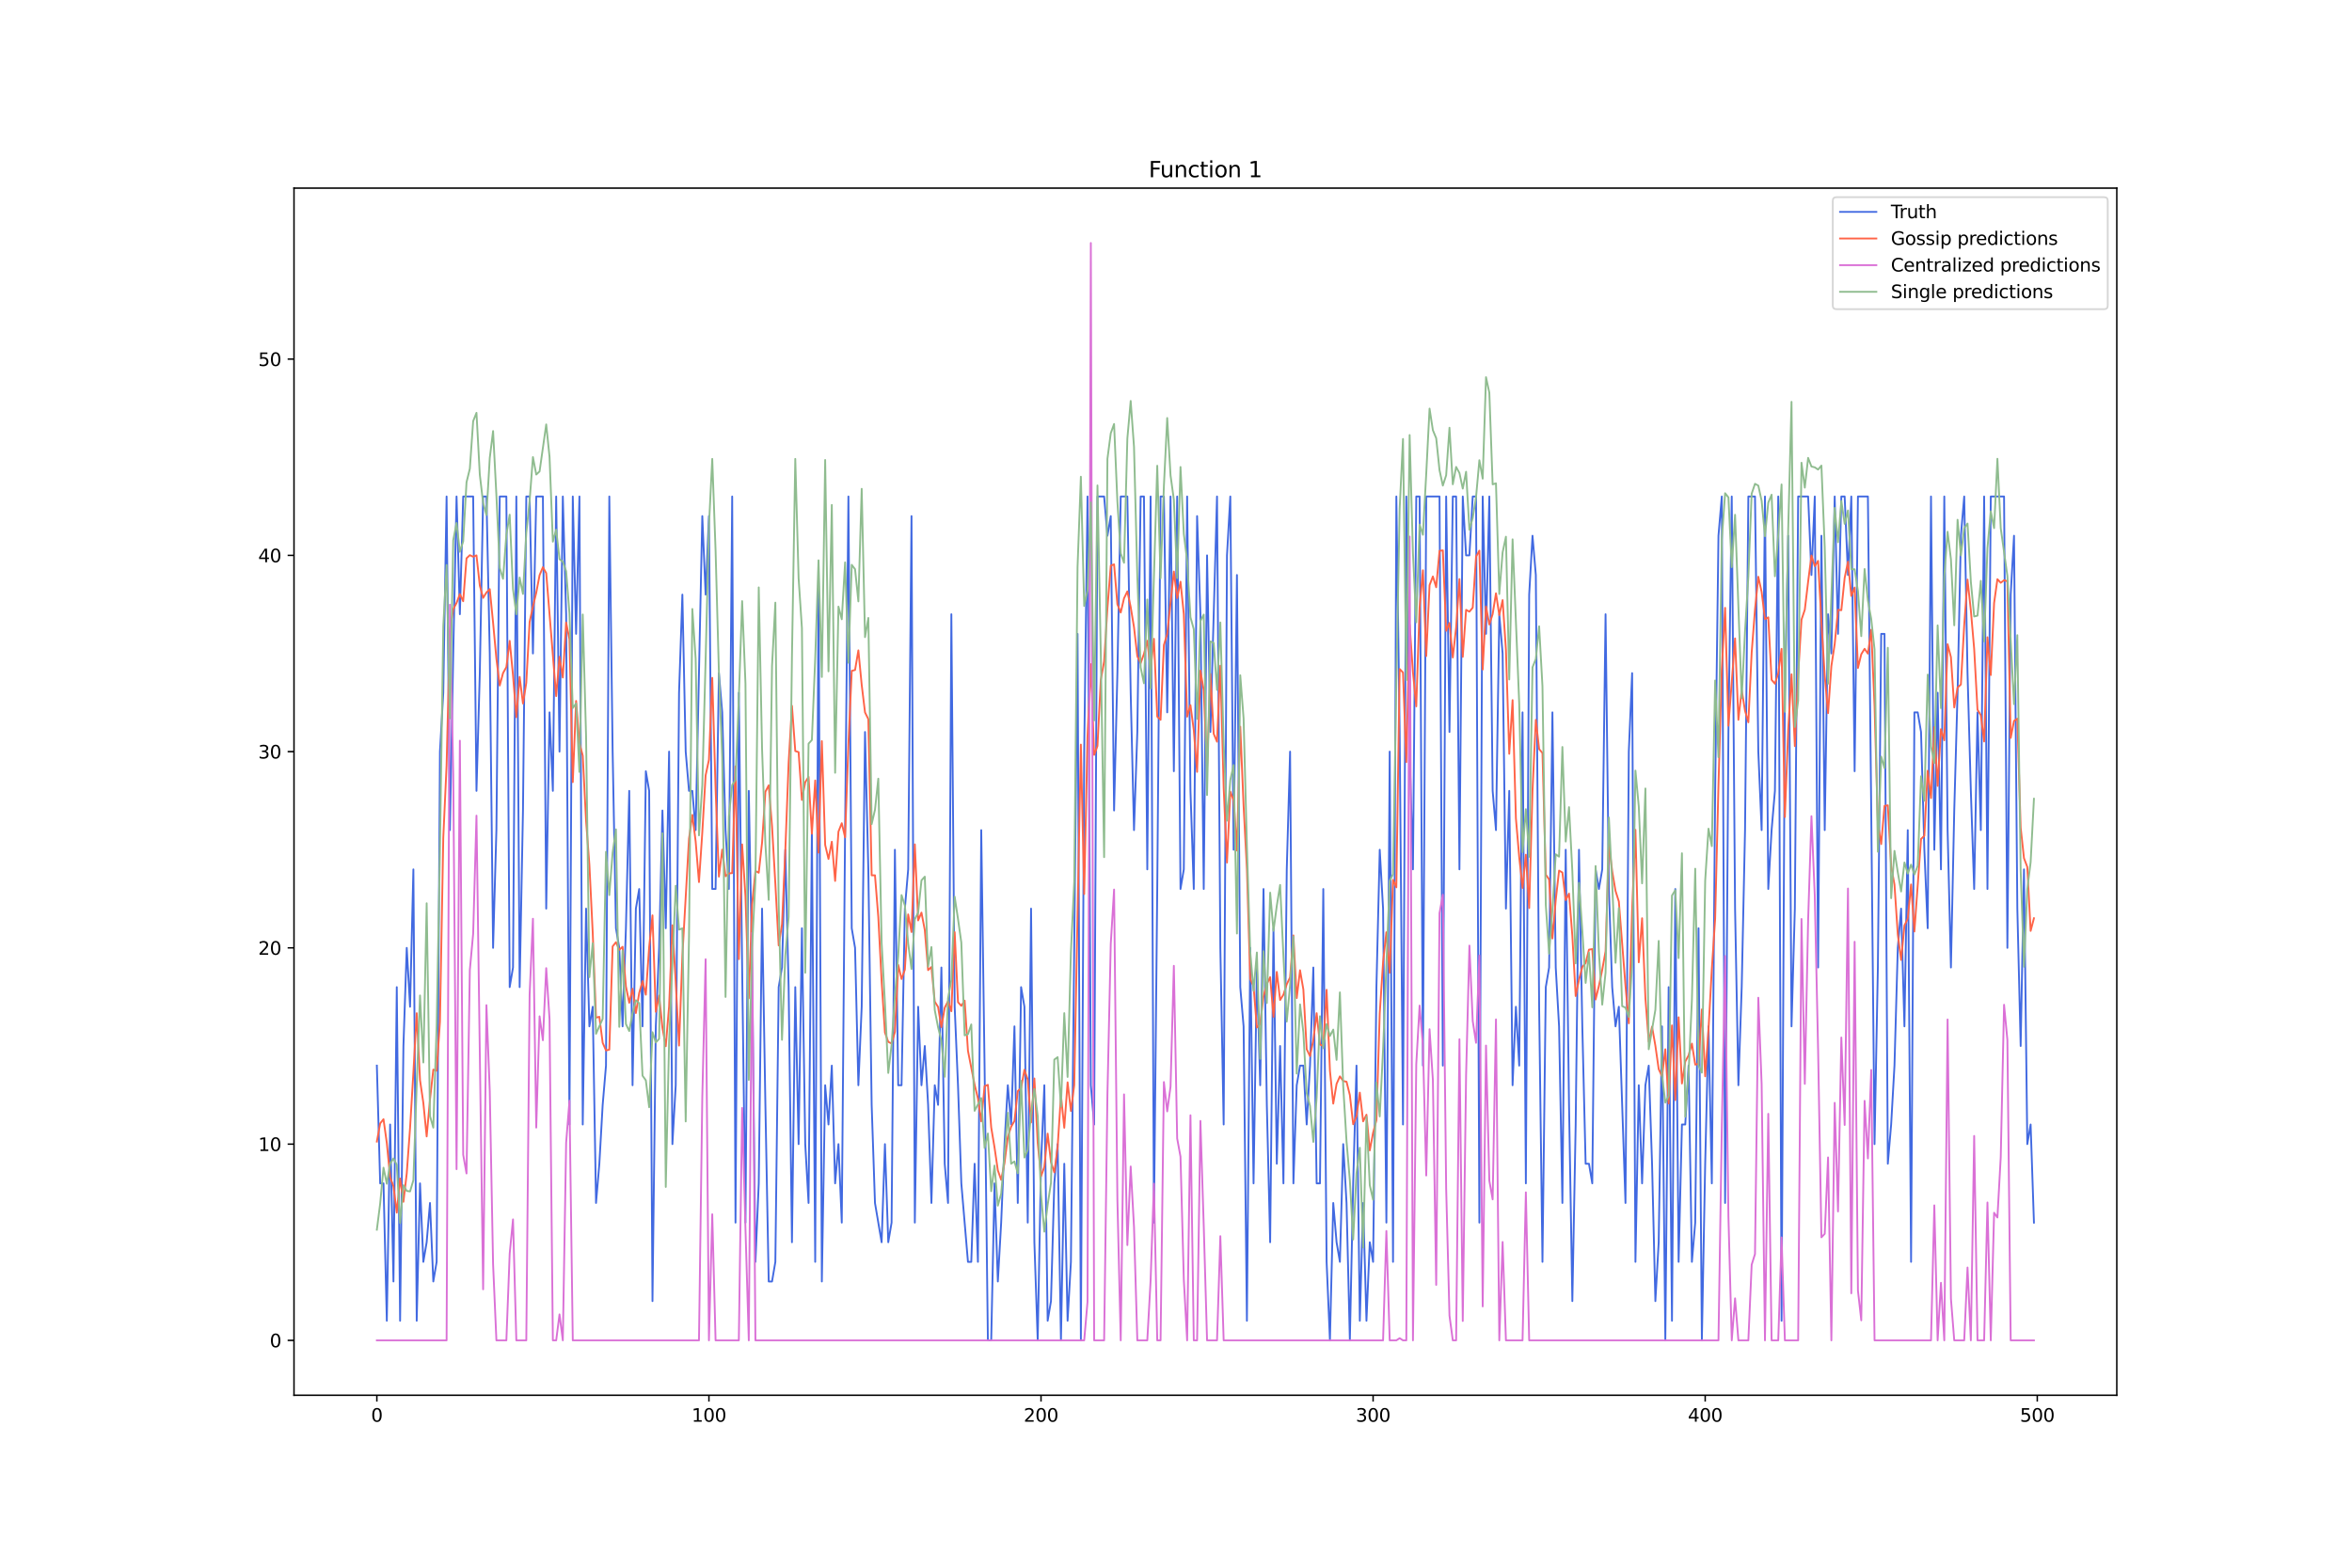 <?xml version="1.0" encoding="utf-8" standalone="no"?>
<!DOCTYPE svg PUBLIC "-//W3C//DTD SVG 1.1//EN"
  "http://www.w3.org/Graphics/SVG/1.1/DTD/svg11.dtd">
<svg xmlns:xlink="http://www.w3.org/1999/xlink" width="1296pt" height="864pt" viewBox="0 0 1296 864" xmlns="http://www.w3.org/2000/svg" version="1.1">
 <defs>
  <style type="text/css">*{stroke-linejoin: round; stroke-linecap: butt}</style>
 </defs>
 <g id="figure_1">
  <g id="patch_1">
   <path d="M 0 864 
L 1296 864 
L 1296 0 
L 0 0 
z
" style="fill: #ffffff"/>
  </g>
  <g id="axes_1">
   <g id="patch_2">
    <path d="M 162 768.96 
L 1166.4 768.96 
L 1166.4 103.68 
L 162 103.68 
z
" style="fill: #ffffff"/>
   </g>
   <g id="matplotlib.axis_1">
    <g id="xtick_1">
     <g id="line2d_1">
      <defs>
       <path id="m470fdb8c51" d="M 0 0 
L 0 3.5 
" style="stroke: #000000; stroke-width: 0.8"/>
      </defs>
      <g>
       <use xlink:href="#m470fdb8c51" x="207.655" y="768.96" style="stroke: #000000; stroke-width: 0.8"/>
      </g>
     </g>
     <g id="text_1">
      <!-- 0 -->
      <g transform="translate(204.473 783.558) scale(0.1 -0.1)">
       <defs>
        <path id="DejaVuSans-30" d="M 2034 4250 
Q 1547 4250 1301 3770 
Q 1056 3291 1056 2328 
Q 1056 1369 1301 889 
Q 1547 409 2034 409 
Q 2525 409 2770 889 
Q 3016 1369 3016 2328 
Q 3016 3291 2770 3770 
Q 2525 4250 2034 4250 
z
M 2034 4750 
Q 2819 4750 3233 4129 
Q 3647 3509 3647 2328 
Q 3647 1150 3233 529 
Q 2819 -91 2034 -91 
Q 1250 -91 836 529 
Q 422 1150 422 2328 
Q 422 3509 836 4129 
Q 1250 4750 2034 4750 
z
" transform="scale(0.016)"/>
       </defs>
       <use xlink:href="#DejaVuSans-30"/>
      </g>
     </g>
    </g>
    <g id="xtick_2">
     <g id="line2d_2">
      <g>
       <use xlink:href="#m470fdb8c51" x="390.639" y="768.96" style="stroke: #000000; stroke-width: 0.8"/>
      </g>
     </g>
     <g id="text_2">
      <!-- 100 -->
      <g transform="translate(381.095 783.558) scale(0.1 -0.1)">
       <defs>
        <path id="DejaVuSans-31" d="M 794 531 
L 1825 531 
L 1825 4091 
L 703 3866 
L 703 4441 
L 1819 4666 
L 2450 4666 
L 2450 531 
L 3481 531 
L 3481 0 
L 794 0 
L 794 531 
z
" transform="scale(0.016)"/>
       </defs>
       <use xlink:href="#DejaVuSans-31"/>
       <use xlink:href="#DejaVuSans-30" x="63.623"/>
       <use xlink:href="#DejaVuSans-30" x="127.246"/>
      </g>
     </g>
    </g>
    <g id="xtick_3">
     <g id="line2d_3">
      <g>
       <use xlink:href="#m470fdb8c51" x="573.623" y="768.96" style="stroke: #000000; stroke-width: 0.8"/>
      </g>
     </g>
     <g id="text_3">
      <!-- 200 -->
      <g transform="translate(564.079 783.558) scale(0.1 -0.1)">
       <defs>
        <path id="DejaVuSans-32" d="M 1228 531 
L 3431 531 
L 3431 0 
L 469 0 
L 469 531 
Q 828 903 1448 1529 
Q 2069 2156 2228 2338 
Q 2531 2678 2651 2914 
Q 2772 3150 2772 3378 
Q 2772 3750 2511 3984 
Q 2250 4219 1831 4219 
Q 1534 4219 1204 4116 
Q 875 4013 500 3803 
L 500 4441 
Q 881 4594 1212 4672 
Q 1544 4750 1819 4750 
Q 2544 4750 2975 4387 
Q 3406 4025 3406 3419 
Q 3406 3131 3298 2873 
Q 3191 2616 2906 2266 
Q 2828 2175 2409 1742 
Q 1991 1309 1228 531 
z
" transform="scale(0.016)"/>
       </defs>
       <use xlink:href="#DejaVuSans-32"/>
       <use xlink:href="#DejaVuSans-30" x="63.623"/>
       <use xlink:href="#DejaVuSans-30" x="127.246"/>
      </g>
     </g>
    </g>
    <g id="xtick_4">
     <g id="line2d_4">
      <g>
       <use xlink:href="#m470fdb8c51" x="756.607" y="768.96" style="stroke: #000000; stroke-width: 0.8"/>
      </g>
     </g>
     <g id="text_4">
      <!-- 300 -->
      <g transform="translate(747.063 783.558) scale(0.1 -0.1)">
       <defs>
        <path id="DejaVuSans-33" d="M 2597 2516 
Q 3050 2419 3304 2112 
Q 3559 1806 3559 1356 
Q 3559 666 3084 287 
Q 2609 -91 1734 -91 
Q 1441 -91 1130 -33 
Q 819 25 488 141 
L 488 750 
Q 750 597 1062 519 
Q 1375 441 1716 441 
Q 2309 441 2620 675 
Q 2931 909 2931 1356 
Q 2931 1769 2642 2001 
Q 2353 2234 1838 2234 
L 1294 2234 
L 1294 2753 
L 1863 2753 
Q 2328 2753 2575 2939 
Q 2822 3125 2822 3475 
Q 2822 3834 2567 4026 
Q 2313 4219 1838 4219 
Q 1578 4219 1281 4162 
Q 984 4106 628 3988 
L 628 4550 
Q 988 4650 1302 4700 
Q 1616 4750 1894 4750 
Q 2613 4750 3031 4423 
Q 3450 4097 3450 3541 
Q 3450 3153 3228 2886 
Q 3006 2619 2597 2516 
z
" transform="scale(0.016)"/>
       </defs>
       <use xlink:href="#DejaVuSans-33"/>
       <use xlink:href="#DejaVuSans-30" x="63.623"/>
       <use xlink:href="#DejaVuSans-30" x="127.246"/>
      </g>
     </g>
    </g>
    <g id="xtick_5">
     <g id="line2d_5">
      <g>
       <use xlink:href="#m470fdb8c51" x="939.591" y="768.96" style="stroke: #000000; stroke-width: 0.8"/>
      </g>
     </g>
     <g id="text_5">
      <!-- 400 -->
      <g transform="translate(930.047 783.558) scale(0.1 -0.1)">
       <defs>
        <path id="DejaVuSans-34" d="M 2419 4116 
L 825 1625 
L 2419 1625 
L 2419 4116 
z
M 2253 4666 
L 3047 4666 
L 3047 1625 
L 3713 1625 
L 3713 1100 
L 3047 1100 
L 3047 0 
L 2419 0 
L 2419 1100 
L 313 1100 
L 313 1709 
L 2253 4666 
z
" transform="scale(0.016)"/>
       </defs>
       <use xlink:href="#DejaVuSans-34"/>
       <use xlink:href="#DejaVuSans-30" x="63.623"/>
       <use xlink:href="#DejaVuSans-30" x="127.246"/>
      </g>
     </g>
    </g>
    <g id="xtick_6">
     <g id="line2d_6">
      <g>
       <use xlink:href="#m470fdb8c51" x="1122.575" y="768.96" style="stroke: #000000; stroke-width: 0.8"/>
      </g>
     </g>
     <g id="text_6">
      <!-- 500 -->
      <g transform="translate(1113.032 783.558) scale(0.1 -0.1)">
       <defs>
        <path id="DejaVuSans-35" d="M 691 4666 
L 3169 4666 
L 3169 4134 
L 1269 4134 
L 1269 2991 
Q 1406 3038 1543 3061 
Q 1681 3084 1819 3084 
Q 2600 3084 3056 2656 
Q 3513 2228 3513 1497 
Q 3513 744 3044 326 
Q 2575 -91 1722 -91 
Q 1428 -91 1123 -41 
Q 819 9 494 109 
L 494 744 
Q 775 591 1075 516 
Q 1375 441 1709 441 
Q 2250 441 2565 725 
Q 2881 1009 2881 1497 
Q 2881 1984 2565 2268 
Q 2250 2553 1709 2553 
Q 1456 2553 1204 2497 
Q 953 2441 691 2322 
L 691 4666 
z
" transform="scale(0.016)"/>
       </defs>
       <use xlink:href="#DejaVuSans-35"/>
       <use xlink:href="#DejaVuSans-30" x="63.623"/>
       <use xlink:href="#DejaVuSans-30" x="127.246"/>
      </g>
     </g>
    </g>
   </g>
   <g id="matplotlib.axis_2">
    <g id="ytick_1">
     <g id="line2d_7">
      <defs>
       <path id="mb63b8bf46f" d="M 0 0 
L -3.5 0 
" style="stroke: #000000; stroke-width: 0.8"/>
      </defs>
      <g>
       <use xlink:href="#mb63b8bf46f" x="162" y="738.72" style="stroke: #000000; stroke-width: 0.8"/>
      </g>
     </g>
     <g id="text_7">
      <!-- 0 -->
      <g transform="translate(148.637 742.519) scale(0.1 -0.1)">
       <use xlink:href="#DejaVuSans-30"/>
      </g>
     </g>
    </g>
    <g id="ytick_2">
     <g id="line2d_8">
      <g>
       <use xlink:href="#mb63b8bf46f" x="162" y="630.56" style="stroke: #000000; stroke-width: 0.8"/>
      </g>
     </g>
     <g id="text_8">
      <!-- 10 -->
      <g transform="translate(142.275 634.359) scale(0.1 -0.1)">
       <use xlink:href="#DejaVuSans-31"/>
       <use xlink:href="#DejaVuSans-30" x="63.623"/>
      </g>
     </g>
    </g>
    <g id="ytick_3">
     <g id="line2d_9">
      <g>
       <use xlink:href="#mb63b8bf46f" x="162" y="522.399" style="stroke: #000000; stroke-width: 0.8"/>
      </g>
     </g>
     <g id="text_9">
      <!-- 20 -->
      <g transform="translate(142.275 526.198) scale(0.1 -0.1)">
       <use xlink:href="#DejaVuSans-32"/>
       <use xlink:href="#DejaVuSans-30" x="63.623"/>
      </g>
     </g>
    </g>
    <g id="ytick_4">
     <g id="line2d_10">
      <g>
       <use xlink:href="#mb63b8bf46f" x="162" y="414.239" style="stroke: #000000; stroke-width: 0.8"/>
      </g>
     </g>
     <g id="text_10">
      <!-- 30 -->
      <g transform="translate(142.275 418.038) scale(0.1 -0.1)">
       <use xlink:href="#DejaVuSans-33"/>
       <use xlink:href="#DejaVuSans-30" x="63.623"/>
      </g>
     </g>
    </g>
    <g id="ytick_5">
     <g id="line2d_11">
      <g>
       <use xlink:href="#mb63b8bf46f" x="162" y="306.079" style="stroke: #000000; stroke-width: 0.8"/>
      </g>
     </g>
     <g id="text_11">
      <!-- 40 -->
      <g transform="translate(142.275 309.878) scale(0.1 -0.1)">
       <use xlink:href="#DejaVuSans-34"/>
       <use xlink:href="#DejaVuSans-30" x="63.623"/>
      </g>
     </g>
    </g>
    <g id="ytick_6">
     <g id="line2d_12">
      <g>
       <use xlink:href="#mb63b8bf46f" x="162" y="197.918" style="stroke: #000000; stroke-width: 0.8"/>
      </g>
     </g>
     <g id="text_12">
      <!-- 50 -->
      <g transform="translate(142.275 201.717) scale(0.1 -0.1)">
       <use xlink:href="#DejaVuSans-35"/>
       <use xlink:href="#DejaVuSans-30" x="63.623"/>
      </g>
     </g>
    </g>
   </g>
   <g id="line2d_13">
    <path d="M 207.655 587.295 
L 209.484 652.192 
L 211.314 652.192 
L 213.144 727.904 
L 214.974 619.744 
L 216.804 706.272 
L 218.634 544.031 
L 220.463 727.904 
L 222.293 576.479 
L 224.123 522.399 
L 225.953 554.847 
L 227.783 479.135 
L 229.613 727.904 
L 231.442 652.192 
L 233.272 695.456 
L 235.102 684.64 
L 236.932 663.008 
L 238.762 706.272 
L 240.592 695.456 
L 242.422 414.239 
L 244.251 381.791 
L 246.081 273.63 
L 247.911 457.503 
L 249.741 360.159 
L 251.571 273.63 
L 253.401 338.527 
L 255.23 273.63 
L 260.72 273.63 
L 262.55 435.871 
L 264.38 370.975 
L 266.209 273.63 
L 268.039 273.63 
L 269.869 360.159 
L 271.699 522.399 
L 273.529 457.503 
L 275.359 273.63 
L 279.018 273.63 
L 280.848 544.031 
L 282.678 533.215 
L 284.508 273.63 
L 286.338 544.031 
L 288.168 446.687 
L 289.997 273.63 
L 291.827 273.63 
L 293.657 360.159 
L 295.487 273.63 
L 299.147 273.63 
L 300.976 500.767 
L 302.806 392.607 
L 304.636 435.871 
L 306.466 273.63 
L 308.296 414.239 
L 310.126 273.63 
L 311.956 338.527 
L 313.785 619.744 
L 315.615 273.63 
L 317.445 349.343 
L 319.275 273.63 
L 321.105 619.744 
L 322.935 500.767 
L 324.764 565.663 
L 326.594 554.847 
L 328.424 663.008 
L 330.254 641.376 
L 332.084 608.928 
L 333.914 587.295 
L 335.743 273.63 
L 337.573 414.239 
L 339.403 511.583 
L 341.233 522.399 
L 343.063 565.663 
L 344.893 511.583 
L 346.723 435.871 
L 348.552 598.112 
L 350.382 500.767 
L 352.212 489.951 
L 354.042 565.663 
L 355.872 425.055 
L 357.702 435.871 
L 359.531 717.088 
L 361.361 565.663 
L 363.191 522.399 
L 365.021 446.687 
L 366.851 511.583 
L 368.681 414.239 
L 370.51 630.56 
L 372.34 598.112 
L 374.17 381.791 
L 376 327.711 
L 377.83 414.239 
L 379.66 435.871 
L 381.489 435.871 
L 383.319 457.503 
L 386.979 284.446 
L 388.809 327.711 
L 390.639 284.446 
L 392.469 489.951 
L 394.298 489.951 
L 396.128 370.975 
L 397.958 392.607 
L 399.788 457.503 
L 401.618 489.951 
L 403.448 273.63 
L 405.277 673.824 
L 407.107 381.791 
L 408.937 533.215 
L 410.767 673.824 
L 412.597 435.871 
L 414.427 533.215 
L 416.256 695.456 
L 418.086 652.192 
L 419.916 500.767 
L 421.746 608.928 
L 423.576 706.272 
L 425.406 706.272 
L 427.236 695.456 
L 429.065 544.031 
L 430.895 533.215 
L 432.725 468.319 
L 434.555 544.031 
L 436.385 684.64 
L 438.215 544.031 
L 440.044 630.56 
L 441.874 511.583 
L 443.704 630.56 
L 445.534 663.008 
L 447.364 457.503 
L 449.194 695.456 
L 451.023 316.895 
L 452.853 706.272 
L 454.683 598.112 
L 456.513 619.744 
L 458.343 587.295 
L 460.173 652.192 
L 462.003 630.56 
L 463.832 673.824 
L 465.662 457.503 
L 467.492 273.63 
L 469.322 511.583 
L 471.152 522.399 
L 472.982 598.112 
L 474.811 554.847 
L 476.641 403.423 
L 478.471 479.135 
L 480.301 608.928 
L 482.131 663.008 
L 485.79 684.64 
L 487.62 630.56 
L 489.45 684.64 
L 491.28 673.824 
L 493.11 468.319 
L 494.94 598.112 
L 496.77 598.112 
L 498.599 500.767 
L 500.429 479.135 
L 502.259 284.446 
L 504.089 673.824 
L 505.919 554.847 
L 507.749 598.112 
L 509.578 576.479 
L 511.408 608.928 
L 513.238 663.008 
L 515.068 598.112 
L 516.898 608.928 
L 518.728 533.215 
L 520.557 641.376 
L 522.387 663.008 
L 524.217 338.527 
L 526.047 554.847 
L 527.877 598.112 
L 529.707 652.192 
L 533.366 695.456 
L 535.196 695.456 
L 537.026 641.376 
L 538.856 695.456 
L 540.686 457.503 
L 542.516 587.295 
L 544.345 738.72 
L 546.175 738.72 
L 548.005 652.192 
L 549.835 706.272 
L 551.665 673.824 
L 553.495 630.56 
L 555.324 598.112 
L 557.154 619.744 
L 558.984 565.663 
L 560.814 663.008 
L 562.644 544.031 
L 564.474 554.847 
L 566.303 673.824 
L 568.133 500.767 
L 569.963 684.64 
L 571.793 738.72 
L 573.623 641.376 
L 575.453 598.112 
L 577.283 727.904 
L 579.112 717.088 
L 580.942 652.192 
L 582.772 630.56 
L 584.602 738.72 
L 586.432 641.376 
L 588.262 727.904 
L 590.091 695.456 
L 593.751 349.343 
L 595.581 738.72 
L 597.411 414.239 
L 599.241 273.63 
L 601.07 598.112 
L 602.9 619.744 
L 604.73 273.63 
L 608.39 273.63 
L 610.22 295.262 
L 612.05 284.446 
L 613.879 446.687 
L 615.709 370.975 
L 617.539 273.63 
L 621.199 273.63 
L 623.029 381.791 
L 624.858 457.503 
L 626.688 403.423 
L 628.518 273.63 
L 630.348 273.63 
L 632.178 479.135 
L 634.008 273.63 
L 635.837 673.824 
L 637.667 489.951 
L 639.497 273.63 
L 641.327 273.63 
L 643.157 392.607 
L 644.987 273.63 
L 646.817 425.055 
L 648.646 273.63 
L 650.476 489.951 
L 652.306 479.135 
L 654.136 273.63 
L 655.966 435.871 
L 657.796 489.951 
L 659.625 284.446 
L 661.455 338.527 
L 663.285 489.951 
L 665.115 306.079 
L 666.945 403.423 
L 670.604 273.63 
L 672.434 522.399 
L 674.264 619.744 
L 676.094 306.079 
L 677.924 273.63 
L 679.754 468.319 
L 681.583 316.895 
L 683.413 544.031 
L 685.243 565.663 
L 687.073 727.904 
L 688.903 522.399 
L 690.733 652.192 
L 692.563 533.215 
L 694.392 598.112 
L 696.222 489.951 
L 698.052 608.928 
L 699.882 684.64 
L 701.712 511.583 
L 703.542 641.376 
L 705.371 576.479 
L 707.201 652.192 
L 709.031 479.135 
L 710.861 414.239 
L 712.691 652.192 
L 714.521 598.112 
L 716.35 587.295 
L 718.18 587.295 
L 720.01 619.744 
L 721.84 587.295 
L 723.67 533.215 
L 725.5 652.192 
L 727.33 652.192 
L 729.159 489.951 
L 730.989 695.456 
L 732.819 738.72 
L 734.649 663.008 
L 736.479 684.64 
L 738.309 695.456 
L 740.138 630.56 
L 741.968 663.008 
L 743.798 738.72 
L 745.628 652.192 
L 747.458 587.295 
L 749.288 727.904 
L 751.117 663.008 
L 752.947 727.904 
L 754.777 684.64 
L 756.607 695.456 
L 758.437 544.031 
L 760.267 468.319 
L 762.097 500.767 
L 763.926 673.824 
L 765.756 414.239 
L 767.586 695.456 
L 769.416 273.63 
L 771.246 403.423 
L 773.076 619.744 
L 774.905 273.63 
L 776.735 414.239 
L 778.565 479.135 
L 780.395 273.63 
L 782.225 273.63 
L 784.055 587.295 
L 785.884 273.63 
L 793.204 273.63 
L 795.034 587.295 
L 796.864 273.63 
L 798.693 403.423 
L 800.523 273.63 
L 802.353 273.63 
L 804.183 479.135 
L 806.013 273.63 
L 807.843 306.079 
L 809.672 306.079 
L 811.502 273.63 
L 813.332 273.63 
L 815.162 673.824 
L 816.992 273.63 
L 818.822 349.343 
L 820.651 273.63 
L 822.481 435.871 
L 824.311 457.503 
L 826.141 338.527 
L 827.971 360.159 
L 829.801 500.767 
L 831.63 435.871 
L 833.46 598.112 
L 835.29 554.847 
L 837.12 587.295 
L 838.95 392.607 
L 840.78 652.192 
L 842.61 327.711 
L 844.439 295.262 
L 846.269 316.895 
L 848.099 554.847 
L 849.929 695.456 
L 851.759 544.031 
L 853.589 533.215 
L 855.418 392.607 
L 857.248 533.215 
L 859.078 565.663 
L 860.908 663.008 
L 862.738 468.319 
L 864.568 608.928 
L 866.397 717.088 
L 868.227 619.744 
L 870.057 468.319 
L 871.887 565.663 
L 873.717 641.376 
L 875.547 641.376 
L 877.377 652.192 
L 879.206 479.135 
L 881.036 489.951 
L 882.866 479.135 
L 884.696 338.527 
L 886.526 489.951 
L 888.356 544.031 
L 890.185 565.663 
L 892.015 554.847 
L 895.675 663.008 
L 897.505 414.239 
L 899.335 370.975 
L 901.164 695.456 
L 902.994 598.112 
L 904.824 652.192 
L 906.654 598.112 
L 908.484 587.295 
L 910.314 641.376 
L 912.144 717.088 
L 913.973 684.64 
L 915.803 565.663 
L 917.633 738.72 
L 919.463 544.031 
L 921.293 727.904 
L 923.123 489.951 
L 924.952 695.456 
L 926.782 619.744 
L 928.612 619.744 
L 930.442 587.295 
L 932.272 695.456 
L 934.102 673.824 
L 935.931 511.583 
L 937.761 738.72 
L 939.591 641.376 
L 941.421 565.663 
L 943.251 652.192 
L 945.081 435.871 
L 946.911 295.262 
L 948.74 273.63 
L 950.57 663.008 
L 952.4 403.423 
L 954.23 273.63 
L 956.06 500.767 
L 957.89 598.112 
L 959.719 544.031 
L 961.549 457.503 
L 963.379 273.63 
L 967.039 273.63 
L 968.869 414.239 
L 970.698 457.503 
L 972.528 273.63 
L 974.358 489.951 
L 976.188 457.503 
L 978.018 435.871 
L 979.848 273.63 
L 981.678 727.904 
L 983.507 381.791 
L 985.337 295.262 
L 987.167 565.663 
L 988.997 500.767 
L 990.827 273.63 
L 996.316 273.63 
L 998.146 316.895 
L 999.976 273.63 
L 1001.806 533.215 
L 1003.636 295.262 
L 1005.465 457.503 
L 1007.295 338.527 
L 1009.125 360.159 
L 1010.955 273.63 
L 1012.785 349.343 
L 1014.615 273.63 
L 1016.444 273.63 
L 1018.274 316.895 
L 1020.104 273.63 
L 1021.934 425.055 
L 1023.764 273.63 
L 1029.253 273.63 
L 1031.083 446.687 
L 1032.913 630.56 
L 1034.743 533.215 
L 1036.573 349.343 
L 1038.403 349.343 
L 1040.232 641.376 
L 1042.062 619.744 
L 1043.892 587.295 
L 1045.722 522.399 
L 1047.552 500.767 
L 1049.382 565.663 
L 1051.211 457.503 
L 1053.041 695.456 
L 1054.871 392.607 
L 1056.701 392.607 
L 1058.531 403.423 
L 1060.361 468.319 
L 1062.191 511.583 
L 1064.02 273.63 
L 1065.85 468.319 
L 1067.68 381.791 
L 1069.51 479.135 
L 1071.34 273.63 
L 1073.17 457.503 
L 1074.999 533.215 
L 1076.829 446.687 
L 1078.659 381.791 
L 1080.489 295.262 
L 1082.319 273.63 
L 1084.149 370.975 
L 1085.978 435.871 
L 1087.808 489.951 
L 1089.638 392.607 
L 1091.468 457.503 
L 1093.298 273.63 
L 1095.128 489.951 
L 1096.958 273.63 
L 1104.277 273.63 
L 1106.107 522.399 
L 1107.937 327.711 
L 1109.766 295.262 
L 1111.596 500.767 
L 1113.426 576.479 
L 1115.256 479.135 
L 1117.086 630.56 
L 1118.916 619.744 
L 1120.745 673.824 
L 1120.745 673.824 
" clip-path="url(#p96edcdd6ef)" style="fill: none; stroke: #4169e1; stroke-linecap: square"/>
   </g>
   <g id="line2d_14">
    <path d="M 207.655 629.17 
L 209.484 619.143 
L 211.314 616.825 
L 213.144 629.948 
L 214.974 648.837 
L 216.804 653.782 
L 218.634 668.308 
L 220.463 649.486 
L 222.293 662.356 
L 224.123 646.739 
L 225.953 621.624 
L 227.783 591.073 
L 229.613 558.395 
L 231.442 595.306 
L 233.272 607.865 
L 235.102 626.326 
L 236.932 605.993 
L 238.762 589.494 
L 240.592 590.154 
L 242.422 563.051 
L 244.251 461.781 
L 246.081 421.811 
L 247.911 347.503 
L 249.741 335.806 
L 251.571 332.267 
L 253.401 327.432 
L 255.23 331.369 
L 257.06 307.713 
L 258.89 305.957 
L 260.72 306.826 
L 262.55 306.077 
L 264.38 322.704 
L 266.209 329.521 
L 268.039 326.539 
L 269.869 324.684 
L 271.699 343.157 
L 273.529 363.068 
L 275.359 377.814 
L 277.189 370.964 
L 279.018 367.642 
L 280.848 353.202 
L 282.678 372.186 
L 284.508 395.268 
L 286.338 373.055 
L 288.168 387.728 
L 289.997 376.328 
L 291.827 342.784 
L 293.657 334.295 
L 295.487 326.643 
L 297.317 316.977 
L 299.147 312.61 
L 300.976 315.863 
L 306.466 383.649 
L 308.296 361.961 
L 310.126 373.4 
L 311.956 343.106 
L 313.785 352.263 
L 315.615 431.058 
L 317.445 386.304 
L 319.275 409.478 
L 321.105 416.464 
L 322.935 452.285 
L 324.764 476.538 
L 326.594 513.9 
L 328.424 560.887 
L 330.254 560.387 
L 332.084 574.718 
L 333.914 578.923 
L 335.743 578.489 
L 337.573 521.596 
L 339.403 519.279 
L 341.233 523.468 
L 343.063 521.801 
L 344.893 543.66 
L 346.723 552.669 
L 348.552 544.932 
L 350.382 558.308 
L 352.212 547.259 
L 354.042 540.706 
L 355.872 548.203 
L 357.702 521.906 
L 359.531 504.478 
L 361.361 557.622 
L 363.191 548.688 
L 365.021 566.517 
L 366.851 576.614 
L 368.681 554.623 
L 370.51 509.934 
L 372.34 541.377 
L 374.17 576.253 
L 376 526.85 
L 379.66 462.189 
L 381.489 449.121 
L 383.319 463.725 
L 385.149 486.141 
L 386.979 458.797 
L 388.809 427.343 
L 390.639 418.772 
L 392.469 373.58 
L 394.298 434.651 
L 396.128 483.133 
L 397.958 468.24 
L 399.788 482.944 
L 401.618 481.366 
L 403.448 481.189 
L 405.277 422.374 
L 407.107 528.623 
L 408.937 465.376 
L 410.767 494.002 
L 412.597 550.202 
L 414.427 498.449 
L 416.256 480.023 
L 418.086 480.992 
L 419.916 464.31 
L 421.746 436.345 
L 423.576 432.823 
L 425.406 455.341 
L 427.236 487.065 
L 429.065 521.049 
L 430.895 509.482 
L 432.725 468.665 
L 434.555 420.282 
L 436.385 389.015 
L 438.215 413.938 
L 440.044 414.501 
L 441.874 440.878 
L 443.704 431.095 
L 445.534 428.143 
L 447.364 459.484 
L 449.194 430.131 
L 451.023 469.951 
L 452.853 408.457 
L 454.683 465.658 
L 456.513 473.399 
L 458.343 463.887 
L 460.173 485.514 
L 462.003 458.349 
L 463.832 453.684 
L 465.662 461.476 
L 467.492 410.283 
L 469.322 369.723 
L 471.152 369.261 
L 472.982 358.433 
L 474.811 377.445 
L 476.641 392.63 
L 478.471 396.341 
L 480.301 482.434 
L 482.131 482.396 
L 483.961 505.41 
L 485.79 540.692 
L 487.62 569.032 
L 489.45 574.199 
L 491.28 575.106 
L 493.11 568.722 
L 494.94 531.762 
L 496.77 539.556 
L 498.599 534.399 
L 500.429 503.956 
L 502.259 513.671 
L 504.089 465.372 
L 505.919 507.279 
L 507.749 502.961 
L 509.578 512.539 
L 511.408 534.66 
L 513.238 532.956 
L 515.068 552.022 
L 516.898 554.956 
L 518.728 566.064 
L 520.557 555.405 
L 522.387 551.802 
L 524.217 557.334 
L 526.047 513.736 
L 527.877 552.344 
L 529.707 554.343 
L 531.536 551.463 
L 533.366 579.156 
L 537.026 597.84 
L 538.856 605.3 
L 540.686 618.018 
L 542.516 598.623 
L 544.345 597.894 
L 546.175 621.356 
L 548.005 632.384 
L 549.835 645.042 
L 551.665 650.232 
L 553.495 641.038 
L 555.324 626.632 
L 557.154 620.996 
L 558.984 617.789 
L 560.814 601.34 
L 562.644 599.698 
L 564.474 589.605 
L 566.303 594.986 
L 568.133 618.625 
L 569.963 594.377 
L 571.793 629.849 
L 573.623 648.29 
L 575.453 643.128 
L 577.283 624.769 
L 579.112 640.478 
L 580.942 646.152 
L 582.772 632.215 
L 584.602 603.674 
L 586.432 621.557 
L 588.262 596.498 
L 590.091 612.284 
L 591.921 598.041 
L 595.581 410.356 
L 597.411 492.757 
L 599.241 405.894 
L 601.07 366.045 
L 602.9 416.042 
L 604.73 411.159 
L 606.56 374.696 
L 608.39 364.6 
L 610.22 335.13 
L 612.05 311.738 
L 613.879 311.036 
L 615.709 333.04 
L 617.539 337.589 
L 619.369 329.733 
L 621.199 325.92 
L 623.029 334.527 
L 624.858 345.686 
L 626.688 361.697 
L 628.518 365.482 
L 630.348 360.356 
L 632.178 353.123 
L 634.008 369 
L 635.837 352.066 
L 637.667 394.947 
L 639.497 396.712 
L 641.327 355.491 
L 643.157 349.447 
L 646.817 314.978 
L 648.646 329.641 
L 650.476 320.599 
L 652.306 338.506 
L 654.136 394.998 
L 655.966 388.633 
L 657.796 402.421 
L 659.625 425.419 
L 661.455 369.594 
L 663.285 380.359 
L 665.115 423.323 
L 666.945 371.456 
L 668.775 404.4 
L 670.604 408.782 
L 672.434 366.877 
L 674.264 434.201 
L 676.094 475.404 
L 677.924 436.264 
L 679.754 441.081 
L 681.583 468.763 
L 683.413 400.478 
L 685.243 444.097 
L 687.073 478.899 
L 688.903 539.523 
L 690.733 543.577 
L 692.563 566.29 
L 694.392 564.449 
L 696.222 549.129 
L 698.052 542.298 
L 699.882 538.547 
L 701.712 560.44 
L 703.542 535.649 
L 705.371 551.146 
L 707.201 548.202 
L 709.031 542.435 
L 710.861 538.651 
L 712.691 515.529 
L 714.521 550.089 
L 716.35 534.734 
L 718.18 545.36 
L 720.01 578.231 
L 721.84 582.066 
L 723.67 573.308 
L 725.5 558.381 
L 727.33 575.715 
L 729.159 576.427 
L 730.989 545.513 
L 732.819 590.094 
L 734.649 608.248 
L 736.479 597.364 
L 738.309 593.222 
L 740.138 595.783 
L 741.968 596.172 
L 743.798 603.508 
L 745.628 619.626 
L 747.458 615.157 
L 749.288 602.18 
L 751.117 618.017 
L 752.947 614.349 
L 754.777 634.021 
L 756.607 624.274 
L 758.437 617.38 
L 760.267 558.518 
L 762.097 530.281 
L 763.926 513.789 
L 765.756 536.123 
L 767.586 484.896 
L 769.416 489.041 
L 771.246 368.711 
L 773.076 370.643 
L 774.905 420.016 
L 776.735 344.265 
L 778.565 370.487 
L 780.395 389.313 
L 782.225 334.689 
L 784.055 314.309 
L 785.884 361.588 
L 787.714 322.504 
L 789.544 317.699 
L 791.374 323.662 
L 793.204 303.573 
L 795.034 303.335 
L 796.864 347.673 
L 798.693 343.335 
L 800.523 362.369 
L 802.353 345.804 
L 804.183 319.142 
L 806.013 362.009 
L 807.843 336.103 
L 809.672 337.108 
L 811.502 334.891 
L 813.332 306.78 
L 815.162 303.466 
L 816.992 368.978 
L 818.822 334.231 
L 820.651 344.175 
L 822.481 338.452 
L 824.311 326.991 
L 826.141 339.005 
L 827.971 330.735 
L 829.801 358.13 
L 831.63 415.457 
L 833.46 385.856 
L 835.29 451.009 
L 837.12 472.351 
L 838.95 489.381 
L 840.78 471.042 
L 842.61 500.448 
L 844.439 435.627 
L 846.269 396.727 
L 848.099 412.856 
L 849.929 414.996 
L 851.759 482.038 
L 853.589 484.705 
L 855.418 517.236 
L 857.248 496.041 
L 859.078 479.805 
L 860.908 480.862 
L 862.738 496.081 
L 864.568 492.488 
L 866.397 515.789 
L 868.227 548.945 
L 870.057 539.943 
L 871.887 532.896 
L 873.717 530.787 
L 875.547 523.374 
L 877.377 523.063 
L 879.206 550.873 
L 881.036 543.355 
L 882.866 534.472 
L 884.696 524.281 
L 886.526 465.001 
L 888.356 480.156 
L 890.185 491.015 
L 892.015 496.819 
L 895.675 543.25 
L 897.505 563.98 
L 899.335 501.584 
L 901.164 457.335 
L 902.994 530.355 
L 904.824 506.06 
L 906.654 550.118 
L 908.484 574.066 
L 910.314 565.829 
L 912.144 576.312 
L 913.973 589.225 
L 915.803 593.122 
L 917.633 578.277 
L 919.463 608.174 
L 921.293 565.136 
L 923.123 606.292 
L 924.952 560.649 
L 926.782 597.143 
L 928.612 585.034 
L 930.442 581.647 
L 932.272 575.151 
L 934.102 586.755 
L 935.931 586.267 
L 937.761 556.314 
L 939.591 593.178 
L 941.421 567.234 
L 943.251 534.078 
L 945.081 506.415 
L 946.911 432.897 
L 948.74 368.867 
L 950.57 334.998 
L 952.4 399.94 
L 956.06 351.842 
L 957.89 396.718 
L 959.719 380.283 
L 961.549 391.747 
L 963.379 398.083 
L 965.209 359.578 
L 967.039 335.92 
L 968.869 317.871 
L 970.698 326.244 
L 972.528 341.232 
L 974.358 340.232 
L 976.188 374.661 
L 978.018 376.811 
L 979.848 371.06 
L 981.678 357.589 
L 983.507 450.304 
L 985.337 402.162 
L 987.167 371.617 
L 988.997 411.212 
L 990.827 371.636 
L 992.657 341.524 
L 994.486 336.039 
L 996.316 320.566 
L 998.146 306.144 
L 999.976 311.991 
L 1001.806 309.119 
L 1003.636 342.711 
L 1005.465 372.426 
L 1007.295 393.053 
L 1009.125 367.087 
L 1010.955 354.953 
L 1012.785 336.087 
L 1014.615 336.297 
L 1016.444 318.485 
L 1018.274 309.546 
L 1020.104 328.446 
L 1021.934 323.808 
L 1023.764 368.139 
L 1025.594 360.566 
L 1027.424 357.569 
L 1029.253 360.233 
L 1031.083 347.066 
L 1032.913 389.104 
L 1034.743 453.757 
L 1036.573 465.197 
L 1038.403 444.147 
L 1040.232 443.831 
L 1042.062 477.427 
L 1043.892 487.499 
L 1045.722 515.011 
L 1047.552 529.072 
L 1049.382 510.072 
L 1051.211 506.307 
L 1053.041 487.446 
L 1054.871 513.397 
L 1058.531 462.382 
L 1060.361 460.627 
L 1062.191 424.773 
L 1064.02 439.869 
L 1065.85 400.68 
L 1067.68 433.135 
L 1069.51 401.869 
L 1071.34 407.997 
L 1073.17 355.026 
L 1074.999 362.166 
L 1076.829 389.897 
L 1078.659 378.934 
L 1080.489 377.25 
L 1082.319 344.467 
L 1084.149 319.43 
L 1085.978 336.394 
L 1087.808 357.626 
L 1089.638 391.118 
L 1091.468 394.187 
L 1093.298 408.675 
L 1095.128 351.199 
L 1096.958 372.055 
L 1098.787 332.347 
L 1100.617 319.209 
L 1102.447 321.184 
L 1104.277 319.749 
L 1106.107 320.352 
L 1107.937 406.687 
L 1109.766 397.318 
L 1111.596 396.078 
L 1113.426 456.068 
L 1115.256 472.972 
L 1117.086 477.815 
L 1118.916 513.057 
L 1120.745 506.063 
L 1120.745 506.063 
" clip-path="url(#p96edcdd6ef)" style="fill: none; stroke: #ff6347; stroke-linecap: square"/>
   </g>
   <g id="line2d_15">
    <path d="M 207.655 738.72 
L 246.081 738.72 
L 247.911 333.253 
L 249.741 426.83 
L 251.571 644.38 
L 253.401 408.214 
L 255.23 636.419 
L 257.06 646.74 
L 258.89 534.58 
L 260.72 514.603 
L 262.55 449.521 
L 266.209 710.572 
L 268.039 553.975 
L 269.869 601.373 
L 271.699 696.72 
L 273.529 738.72 
L 279.018 738.72 
L 280.848 690.904 
L 282.678 672.044 
L 284.508 738.72 
L 289.997 738.72 
L 291.827 548.286 
L 293.657 506.345 
L 295.487 621.458 
L 297.317 560.119 
L 299.147 573.312 
L 300.976 533.569 
L 302.806 561.636 
L 304.636 738.72 
L 306.466 738.72 
L 308.296 724.398 
L 310.126 738.72 
L 311.956 629.743 
L 313.785 606.626 
L 315.615 738.72 
L 385.149 738.72 
L 386.979 604.583 
L 388.809 528.662 
L 390.639 738.72 
L 392.469 669.222 
L 394.298 738.72 
L 407.107 738.72 
L 408.937 610.626 
L 410.767 677.205 
L 412.597 738.72 
L 414.427 514.12 
L 416.256 738.72 
L 597.411 738.72 
L 599.241 717.503 
L 601.07 133.92 
L 602.9 738.72 
L 608.39 738.72 
L 610.22 603.148 
L 612.05 520.19 
L 613.879 490.244 
L 615.709 661.187 
L 617.539 738.72 
L 619.369 603.144 
L 621.199 686.213 
L 623.029 642.88 
L 624.858 676.192 
L 626.688 738.72 
L 632.178 738.72 
L 634.008 705.797 
L 635.837 652.357 
L 637.667 738.72 
L 639.497 738.72 
L 641.327 596.338 
L 643.157 612.523 
L 644.987 598.905 
L 646.817 532.281 
L 648.646 627.459 
L 650.476 637.472 
L 652.306 705.224 
L 654.136 738.72 
L 655.966 614.655 
L 657.796 738.72 
L 659.625 738.72 
L 661.455 617.776 
L 663.285 675.604 
L 665.115 738.72 
L 670.604 738.72 
L 672.434 681.293 
L 674.264 738.72 
L 762.097 738.72 
L 763.926 678.442 
L 765.756 738.72 
L 769.416 738.72 
L 771.246 737.514 
L 773.076 738.72 
L 774.905 738.72 
L 776.735 295.704 
L 778.565 738.72 
L 780.395 586.478 
L 782.225 554.203 
L 784.055 576.313 
L 785.884 647.865 
L 787.714 567.241 
L 789.544 595.145 
L 791.374 708.143 
L 793.204 503.291 
L 795.034 493.072 
L 796.864 654.908 
L 798.693 725.087 
L 800.523 738.72 
L 802.353 738.72 
L 804.183 572.766 
L 806.013 728.049 
L 807.843 592.672 
L 809.672 521.148 
L 811.502 562.722 
L 813.332 574.72 
L 815.162 526.592 
L 816.992 720.004 
L 818.822 576.231 
L 820.651 650.719 
L 822.481 661.021 
L 824.311 561.816 
L 826.141 738.72 
L 827.971 684.484 
L 829.801 738.72 
L 838.95 738.72 
L 840.78 657.13 
L 842.61 738.72 
L 946.911 738.72 
L 948.74 622.007 
L 950.57 526.883 
L 952.4 670.537 
L 954.23 738.72 
L 956.06 715.56 
L 957.89 738.72 
L 963.379 738.72 
L 965.209 697.016 
L 967.039 691.139 
L 968.869 549.866 
L 970.698 597.54 
L 972.528 738.72 
L 974.358 613.865 
L 976.188 738.72 
L 979.848 738.72 
L 981.678 681.971 
L 983.507 738.72 
L 990.827 738.72 
L 992.657 506.476 
L 994.486 597.351 
L 996.316 507.073 
L 998.146 449.823 
L 999.976 493.572 
L 1001.806 578.358 
L 1003.636 681.943 
L 1005.465 680.01 
L 1007.295 637.893 
L 1009.125 738.72 
L 1010.955 607.793 
L 1012.785 667.672 
L 1014.615 571.802 
L 1016.444 620.017 
L 1018.274 489.682 
L 1020.104 712.779 
L 1021.934 519.029 
L 1023.764 711.319 
L 1025.594 727.682 
L 1027.424 606.709 
L 1029.253 638.468 
L 1031.083 589.699 
L 1032.913 738.72 
L 1064.02 738.72 
L 1065.85 664.32 
L 1067.68 738.72 
L 1069.51 706.995 
L 1071.34 738.72 
L 1073.17 561.859 
L 1074.999 715.657 
L 1076.829 738.72 
L 1082.319 738.72 
L 1084.149 698.562 
L 1085.978 738.72 
L 1087.808 626.045 
L 1089.638 738.72 
L 1093.298 738.72 
L 1095.128 662.725 
L 1096.958 738.72 
L 1098.787 668.393 
L 1100.617 671.014 
L 1102.447 637.782 
L 1104.277 553.753 
L 1106.107 573.128 
L 1107.937 738.72 
L 1120.745 738.72 
L 1120.745 738.72 
" clip-path="url(#p96edcdd6ef)" style="fill: none; stroke: #da70d6; stroke-linecap: square"/>
   </g>
   <g id="line2d_16">
    <path d="M 207.655 677.737 
L 209.484 663.311 
L 211.314 643.541 
L 213.144 652.417 
L 214.974 641.293 
L 216.804 638.468 
L 218.634 641.977 
L 220.463 674.049 
L 222.293 653.196 
L 224.123 656.367 
L 225.953 656.627 
L 227.783 650.419 
L 229.613 597.843 
L 231.442 548.629 
L 233.272 585.568 
L 235.102 497.81 
L 236.932 615.082 
L 238.762 621.489 
L 240.592 565.524 
L 242.422 468.894 
L 244.251 345.203 
L 246.081 311.386 
L 247.911 395.934 
L 249.741 297.743 
L 251.571 288.234 
L 253.401 304.11 
L 255.23 298.384 
L 257.06 265.797 
L 258.89 258.336 
L 260.72 232.113 
L 262.55 227.515 
L 264.38 261.564 
L 266.209 277.207 
L 268.039 283.856 
L 269.869 252.375 
L 271.699 237.56 
L 273.529 273.046 
L 275.359 313.012 
L 277.189 318.992 
L 279.018 294.68 
L 280.848 283.657 
L 282.678 324.682 
L 284.508 338.541 
L 286.338 318.289 
L 288.168 327.341 
L 289.997 293.723 
L 291.827 276.052 
L 293.657 251.914 
L 295.487 261.533 
L 297.317 259.812 
L 300.976 233.902 
L 302.806 251.825 
L 304.636 298.538 
L 306.466 291.916 
L 308.296 308.167 
L 310.126 309.59 
L 311.956 314.793 
L 313.785 338.08 
L 315.615 390.228 
L 317.445 387.685 
L 319.275 425.444 
L 321.105 338.672 
L 322.935 405.639 
L 324.764 538.53 
L 326.594 519.858 
L 328.424 569.76 
L 332.084 561.526 
L 333.914 469.458 
L 335.743 493.321 
L 337.573 469.904 
L 339.403 457.082 
L 341.233 565.941 
L 343.063 523.977 
L 344.893 564.374 
L 346.723 568.271 
L 348.552 558.314 
L 350.382 551.238 
L 352.212 552.927 
L 354.042 592.822 
L 355.872 595.405 
L 357.702 610.245 
L 359.531 568.878 
L 361.361 574.554 
L 363.191 572.533 
L 365.021 459.262 
L 366.851 654.177 
L 368.681 574.183 
L 372.34 488.171 
L 374.17 512.349 
L 376 511.637 
L 377.83 618.073 
L 379.66 516.369 
L 381.489 335.621 
L 383.319 363.017 
L 385.149 460.39 
L 386.979 432.802 
L 388.809 363.672 
L 390.639 289.836 
L 392.469 252.901 
L 394.298 303.439 
L 396.128 370.472 
L 397.958 417.179 
L 399.788 549.451 
L 401.618 449.889 
L 403.448 432.641 
L 405.277 429.862 
L 407.107 384.682 
L 408.937 331.291 
L 410.767 376.741 
L 412.597 595.185 
L 414.427 522.296 
L 416.256 484.938 
L 418.086 323.741 
L 419.916 412.866 
L 421.746 465.076 
L 423.576 495.928 
L 425.406 367.043 
L 427.236 332.129 
L 429.065 497.9 
L 430.895 573.077 
L 432.725 526.657 
L 434.555 505.365 
L 436.385 361.68 
L 438.215 252.902 
L 440.044 318.636 
L 441.874 346.226 
L 443.704 536.095 
L 445.534 409.842 
L 447.364 407.843 
L 449.194 362.958 
L 451.023 308.806 
L 452.853 373.122 
L 454.683 253.495 
L 456.513 370.006 
L 458.343 278.276 
L 460.173 425.901 
L 462.003 334.31 
L 463.832 341.302 
L 465.662 309.941 
L 467.492 365.26 
L 469.322 311.283 
L 471.152 313.701 
L 472.982 331.453 
L 474.811 269.398 
L 476.641 351.156 
L 478.471 340.57 
L 480.301 454.215 
L 482.131 446.332 
L 483.961 429.145 
L 485.79 519.5 
L 487.62 552.799 
L 489.45 591.342 
L 491.28 575.981 
L 493.11 548.994 
L 494.94 526.856 
L 496.77 493.307 
L 498.599 499.076 
L 500.429 520.042 
L 502.259 534.043 
L 504.089 506.645 
L 505.919 502.884 
L 507.749 485.202 
L 509.578 483.151 
L 511.408 532.695 
L 513.238 521.935 
L 515.068 556.674 
L 516.898 566.17 
L 518.728 573.528 
L 520.557 593.462 
L 522.387 550.165 
L 524.217 540.089 
L 526.047 494.181 
L 527.877 506.444 
L 529.707 519.471 
L 531.536 570.62 
L 533.366 569.961 
L 535.196 564.593 
L 537.026 612.21 
L 540.686 605.16 
L 542.516 632.668 
L 544.345 624.711 
L 546.175 656.504 
L 548.005 642.382 
L 549.835 664.485 
L 551.665 657.902 
L 553.495 636.288 
L 555.324 613.302 
L 557.154 641.366 
L 558.984 640.113 
L 560.814 646.644 
L 562.644 595.681 
L 564.474 637.965 
L 566.303 633.714 
L 568.133 613.439 
L 569.963 600.163 
L 571.793 614.974 
L 573.623 658.37 
L 575.453 678.815 
L 577.283 664.067 
L 579.112 651.895 
L 580.942 583.984 
L 582.772 582.633 
L 584.602 609.952 
L 586.432 558.365 
L 588.262 593.545 
L 590.091 524.674 
L 591.921 486.159 
L 593.751 312.48 
L 595.581 262.729 
L 597.411 333.972 
L 599.241 325.381 
L 601.07 276.908 
L 602.9 397.081 
L 604.73 267.544 
L 606.56 360.144 
L 608.39 472.405 
L 610.22 252.856 
L 612.05 238.773 
L 613.879 233.658 
L 615.709 276.542 
L 617.539 304.973 
L 619.369 310.171 
L 621.199 241.617 
L 623.029 220.971 
L 624.858 246.248 
L 626.688 317.818 
L 628.518 367.847 
L 630.348 376.579 
L 632.178 330.404 
L 634.008 379.385 
L 637.667 256.676 
L 639.497 318.706 
L 641.327 267.972 
L 643.157 230.368 
L 644.987 261.946 
L 646.817 275.365 
L 648.646 318.611 
L 650.476 257.365 
L 652.306 294.234 
L 654.136 309.039 
L 655.966 340.178 
L 657.796 346.773 
L 659.625 396.21 
L 661.455 342.289 
L 663.285 338.71 
L 665.115 438.179 
L 666.945 353.495 
L 668.775 354.347 
L 670.604 380.244 
L 672.434 343.05 
L 674.264 409.704 
L 676.094 452.308 
L 677.924 429.9 
L 679.754 421.614 
L 681.583 514.5 
L 683.413 372.165 
L 685.243 395.891 
L 687.073 466.421 
L 688.903 524.613 
L 690.733 545.999 
L 692.563 524.942 
L 694.392 583.575 
L 696.222 524.241 
L 698.052 552.811 
L 699.882 491.969 
L 701.712 512.994 
L 703.542 499.185 
L 705.371 487.717 
L 707.201 527.081 
L 709.031 563.021 
L 710.861 543.138 
L 712.691 516.096 
L 714.521 591.698 
L 716.35 553.555 
L 718.18 569.022 
L 720.01 602.458 
L 721.84 609.516 
L 723.67 629.347 
L 725.5 604.915 
L 727.33 560.07 
L 729.159 577.698 
L 730.989 564.396 
L 732.819 570.962 
L 734.649 567.436 
L 736.479 584.154 
L 738.309 546.927 
L 740.138 598.645 
L 741.968 629.034 
L 743.798 650.559 
L 745.628 683.162 
L 747.458 646.525 
L 749.288 632.545 
L 751.117 687.57 
L 752.947 615.454 
L 754.777 653.235 
L 756.607 661.235 
L 758.437 596.613 
L 760.267 615.301 
L 762.097 578.406 
L 765.756 485.451 
L 767.586 481.811 
L 769.416 376.241 
L 771.246 280.18 
L 773.076 241.929 
L 774.905 374.853 
L 776.735 239.753 
L 778.565 304.89 
L 780.395 342.979 
L 782.225 289.097 
L 784.055 294.733 
L 785.884 261.087 
L 787.714 225.188 
L 789.544 237.085 
L 791.374 241.52 
L 793.204 259.111 
L 795.034 267.622 
L 796.864 261.93 
L 798.693 235.739 
L 800.523 266.92 
L 802.353 257.333 
L 804.183 260.684 
L 806.013 269.29 
L 807.843 259.998 
L 809.672 291.977 
L 811.502 285.453 
L 813.332 273.972 
L 815.162 253.624 
L 816.992 263.818 
L 818.822 207.872 
L 820.651 216.431 
L 822.481 266.931 
L 824.311 266.389 
L 826.141 327.378 
L 827.971 304.45 
L 829.801 295.789 
L 831.63 374.474 
L 833.46 297.24 
L 837.12 387.662 
L 838.95 469.663 
L 840.78 445.964 
L 842.61 472.22 
L 844.439 367.792 
L 846.269 363.177 
L 848.099 345.173 
L 849.929 378.25 
L 851.759 498.656 
L 853.589 525.621 
L 855.418 501.332 
L 857.248 470.817 
L 859.078 472.131 
L 860.908 411.679 
L 862.738 463.804 
L 864.568 444.841 
L 866.397 480.291 
L 868.227 530.965 
L 870.057 486.559 
L 871.887 512.892 
L 873.717 541.711 
L 875.547 525.042 
L 877.377 555.176 
L 879.206 477.279 
L 881.036 524.815 
L 882.866 553.696 
L 884.696 536.004 
L 886.526 450.586 
L 888.356 487.069 
L 890.185 530.629 
L 892.015 500.425 
L 893.845 554.529 
L 895.675 555.325 
L 897.505 560.475 
L 899.335 531.719 
L 901.164 424.703 
L 902.994 444.403 
L 904.824 486.851 
L 906.654 434.553 
L 908.484 578.282 
L 912.144 556.568 
L 913.973 518.563 
L 915.803 592.703 
L 917.633 607.683 
L 919.463 604.061 
L 921.293 493.556 
L 923.123 490.586 
L 924.952 528.05 
L 926.782 470.249 
L 928.612 615.466 
L 930.442 591.534 
L 932.272 551.032 
L 934.102 478.775 
L 935.931 587.339 
L 937.761 591.165 
L 939.591 485.292 
L 941.421 456.707 
L 943.251 466.349 
L 945.081 375.017 
L 946.911 417.321 
L 948.74 297.508 
L 950.57 271.815 
L 952.4 274.135 
L 954.23 312.589 
L 956.06 283.719 
L 959.719 384.75 
L 961.549 347.966 
L 963.379 317.727 
L 965.209 272.074 
L 967.039 266.643 
L 968.869 267.628 
L 970.698 276.047 
L 972.528 295.533 
L 974.358 277.008 
L 976.188 272.644 
L 978.018 317.613 
L 979.848 294.877 
L 981.678 266.996 
L 983.507 392.295 
L 985.337 291.629 
L 987.167 221.467 
L 988.997 400.649 
L 990.827 386.079 
L 992.657 255.021 
L 994.486 268.762 
L 996.316 252.344 
L 998.146 257.108 
L 999.976 257.564 
L 1001.806 258.791 
L 1003.636 256.597 
L 1005.465 301.664 
L 1007.295 376.795 
L 1010.955 279.922 
L 1012.785 298.849 
L 1014.615 276.106 
L 1016.444 288.727 
L 1018.274 281.309 
L 1020.104 313.755 
L 1021.934 313.752 
L 1023.764 325.763 
L 1025.594 350.61 
L 1027.424 313.601 
L 1029.253 331.016 
L 1031.083 341.145 
L 1032.913 357.898 
L 1034.743 469.434 
L 1036.573 416.992 
L 1038.403 423.328 
L 1040.232 357.019 
L 1042.062 495.023 
L 1043.892 468.939 
L 1045.722 480.749 
L 1047.552 491.332 
L 1049.382 475.344 
L 1051.211 481.458 
L 1053.041 476.52 
L 1054.871 481.993 
L 1056.701 477.133 
L 1058.531 427.826 
L 1060.361 441.322 
L 1062.191 371.777 
L 1064.02 411.341 
L 1065.85 420.573 
L 1067.68 344.67 
L 1069.51 390.293 
L 1071.34 317.654 
L 1073.17 293.053 
L 1074.999 308.183 
L 1076.829 344.636 
L 1078.659 286.449 
L 1080.489 306.125 
L 1082.319 291.074 
L 1084.149 288.54 
L 1085.978 320.588 
L 1087.808 339.77 
L 1089.638 339.306 
L 1091.468 320.115 
L 1093.298 353.533 
L 1095.128 302.067 
L 1096.958 281.798 
L 1098.787 291.073 
L 1100.617 252.837 
L 1102.447 291.125 
L 1106.107 317.347 
L 1109.766 388.092 
L 1111.596 350.07 
L 1113.426 479.604 
L 1115.256 532.818 
L 1117.086 489.981 
L 1118.916 475.241 
L 1120.745 440.219 
L 1120.745 440.219 
" clip-path="url(#p96edcdd6ef)" style="fill: none; stroke: #8fbc8f; stroke-linecap: square"/>
   </g>
   <g id="patch_3">
    <path d="M 162 768.96 
L 162 103.68 
" style="fill: none; stroke: #000000; stroke-width: 0.8; stroke-linejoin: miter; stroke-linecap: square"/>
   </g>
   <g id="patch_4">
    <path d="M 1166.4 768.96 
L 1166.4 103.68 
" style="fill: none; stroke: #000000; stroke-width: 0.8; stroke-linejoin: miter; stroke-linecap: square"/>
   </g>
   <g id="patch_5">
    <path d="M 162 768.96 
L 1166.4 768.96 
" style="fill: none; stroke: #000000; stroke-width: 0.8; stroke-linejoin: miter; stroke-linecap: square"/>
   </g>
   <g id="patch_6">
    <path d="M 162 103.68 
L 1166.4 103.68 
" style="fill: none; stroke: #000000; stroke-width: 0.8; stroke-linejoin: miter; stroke-linecap: square"/>
   </g>
   <g id="text_13">
    <!-- Function 1 -->
    <g transform="translate(632.958 97.68) scale(0.12 -0.12)">
     <defs>
      <path id="DejaVuSans-46" d="M 628 4666 
L 3309 4666 
L 3309 4134 
L 1259 4134 
L 1259 2759 
L 3109 2759 
L 3109 2228 
L 1259 2228 
L 1259 0 
L 628 0 
L 628 4666 
z
" transform="scale(0.016)"/>
      <path id="DejaVuSans-75" d="M 544 1381 
L 544 3500 
L 1119 3500 
L 1119 1403 
Q 1119 906 1312 657 
Q 1506 409 1894 409 
Q 2359 409 2629 706 
Q 2900 1003 2900 1516 
L 2900 3500 
L 3475 3500 
L 3475 0 
L 2900 0 
L 2900 538 
Q 2691 219 2414 64 
Q 2138 -91 1772 -91 
Q 1169 -91 856 284 
Q 544 659 544 1381 
z
M 1991 3584 
L 1991 3584 
z
" transform="scale(0.016)"/>
      <path id="DejaVuSans-6e" d="M 3513 2113 
L 3513 0 
L 2938 0 
L 2938 2094 
Q 2938 2591 2744 2837 
Q 2550 3084 2163 3084 
Q 1697 3084 1428 2787 
Q 1159 2491 1159 1978 
L 1159 0 
L 581 0 
L 581 3500 
L 1159 3500 
L 1159 2956 
Q 1366 3272 1645 3428 
Q 1925 3584 2291 3584 
Q 2894 3584 3203 3211 
Q 3513 2838 3513 2113 
z
" transform="scale(0.016)"/>
      <path id="DejaVuSans-63" d="M 3122 3366 
L 3122 2828 
Q 2878 2963 2633 3030 
Q 2388 3097 2138 3097 
Q 1578 3097 1268 2742 
Q 959 2388 959 1747 
Q 959 1106 1268 751 
Q 1578 397 2138 397 
Q 2388 397 2633 464 
Q 2878 531 3122 666 
L 3122 134 
Q 2881 22 2623 -34 
Q 2366 -91 2075 -91 
Q 1284 -91 818 406 
Q 353 903 353 1747 
Q 353 2603 823 3093 
Q 1294 3584 2113 3584 
Q 2378 3584 2631 3529 
Q 2884 3475 3122 3366 
z
" transform="scale(0.016)"/>
      <path id="DejaVuSans-74" d="M 1172 4494 
L 1172 3500 
L 2356 3500 
L 2356 3053 
L 1172 3053 
L 1172 1153 
Q 1172 725 1289 603 
Q 1406 481 1766 481 
L 2356 481 
L 2356 0 
L 1766 0 
Q 1100 0 847 248 
Q 594 497 594 1153 
L 594 3053 
L 172 3053 
L 172 3500 
L 594 3500 
L 594 4494 
L 1172 4494 
z
" transform="scale(0.016)"/>
      <path id="DejaVuSans-69" d="M 603 3500 
L 1178 3500 
L 1178 0 
L 603 0 
L 603 3500 
z
M 603 4863 
L 1178 4863 
L 1178 4134 
L 603 4134 
L 603 4863 
z
" transform="scale(0.016)"/>
      <path id="DejaVuSans-6f" d="M 1959 3097 
Q 1497 3097 1228 2736 
Q 959 2375 959 1747 
Q 959 1119 1226 758 
Q 1494 397 1959 397 
Q 2419 397 2687 759 
Q 2956 1122 2956 1747 
Q 2956 2369 2687 2733 
Q 2419 3097 1959 3097 
z
M 1959 3584 
Q 2709 3584 3137 3096 
Q 3566 2609 3566 1747 
Q 3566 888 3137 398 
Q 2709 -91 1959 -91 
Q 1206 -91 779 398 
Q 353 888 353 1747 
Q 353 2609 779 3096 
Q 1206 3584 1959 3584 
z
" transform="scale(0.016)"/>
      <path id="DejaVuSans-20" transform="scale(0.016)"/>
     </defs>
     <use xlink:href="#DejaVuSans-46"/>
     <use xlink:href="#DejaVuSans-75" x="52.02"/>
     <use xlink:href="#DejaVuSans-6e" x="115.398"/>
     <use xlink:href="#DejaVuSans-63" x="178.777"/>
     <use xlink:href="#DejaVuSans-74" x="233.758"/>
     <use xlink:href="#DejaVuSans-69" x="272.967"/>
     <use xlink:href="#DejaVuSans-6f" x="300.75"/>
     <use xlink:href="#DejaVuSans-6e" x="361.932"/>
     <use xlink:href="#DejaVuSans-20" x="425.311"/>
     <use xlink:href="#DejaVuSans-31" x="457.098"/>
    </g>
   </g>
   <g id="legend_1">
    <g id="patch_7">
     <path d="M 1011.906 170.393 
L 1159.4 170.393 
Q 1161.4 170.393 1161.4 168.393 
L 1161.4 110.68 
Q 1161.4 108.68 1159.4 108.68 
L 1011.906 108.68 
Q 1009.906 108.68 1009.906 110.68 
L 1009.906 168.393 
Q 1009.906 170.393 1011.906 170.393 
z
" style="fill: #ffffff; opacity: 0.8; stroke: #cccccc; stroke-linejoin: miter"/>
    </g>
    <g id="line2d_17">
     <path d="M 1013.906 116.778 
L 1023.906 116.778 
L 1033.906 116.778 
" style="fill: none; stroke: #4169e1; stroke-linecap: square"/>
    </g>
    <g id="text_14">
     <!-- Truth -->
     <g transform="translate(1041.906 120.278) scale(0.1 -0.1)">
      <defs>
       <path id="DejaVuSans-54" d="M -19 4666 
L 3928 4666 
L 3928 4134 
L 2272 4134 
L 2272 0 
L 1638 0 
L 1638 4134 
L -19 4134 
L -19 4666 
z
" transform="scale(0.016)"/>
       <path id="DejaVuSans-72" d="M 2631 2963 
Q 2534 3019 2420 3045 
Q 2306 3072 2169 3072 
Q 1681 3072 1420 2755 
Q 1159 2438 1159 1844 
L 1159 0 
L 581 0 
L 581 3500 
L 1159 3500 
L 1159 2956 
Q 1341 3275 1631 3429 
Q 1922 3584 2338 3584 
Q 2397 3584 2469 3576 
Q 2541 3569 2628 3553 
L 2631 2963 
z
" transform="scale(0.016)"/>
       <path id="DejaVuSans-68" d="M 3513 2113 
L 3513 0 
L 2938 0 
L 2938 2094 
Q 2938 2591 2744 2837 
Q 2550 3084 2163 3084 
Q 1697 3084 1428 2787 
Q 1159 2491 1159 1978 
L 1159 0 
L 581 0 
L 581 4863 
L 1159 4863 
L 1159 2956 
Q 1366 3272 1645 3428 
Q 1925 3584 2291 3584 
Q 2894 3584 3203 3211 
Q 3513 2838 3513 2113 
z
" transform="scale(0.016)"/>
      </defs>
      <use xlink:href="#DejaVuSans-54"/>
      <use xlink:href="#DejaVuSans-72" x="46.334"/>
      <use xlink:href="#DejaVuSans-75" x="87.447"/>
      <use xlink:href="#DejaVuSans-74" x="150.826"/>
      <use xlink:href="#DejaVuSans-68" x="190.035"/>
     </g>
    </g>
    <g id="line2d_18">
     <path d="M 1013.906 131.457 
L 1023.906 131.457 
L 1033.906 131.457 
" style="fill: none; stroke: #ff6347; stroke-linecap: square"/>
    </g>
    <g id="text_15">
     <!-- Gossip predictions -->
     <g transform="translate(1041.906 134.957) scale(0.1 -0.1)">
      <defs>
       <path id="DejaVuSans-47" d="M 3809 666 
L 3809 1919 
L 2778 1919 
L 2778 2438 
L 4434 2438 
L 4434 434 
Q 4069 175 3628 42 
Q 3188 -91 2688 -91 
Q 1594 -91 976 548 
Q 359 1188 359 2328 
Q 359 3472 976 4111 
Q 1594 4750 2688 4750 
Q 3144 4750 3555 4637 
Q 3966 4525 4313 4306 
L 4313 3634 
Q 3963 3931 3569 4081 
Q 3175 4231 2741 4231 
Q 1884 4231 1454 3753 
Q 1025 3275 1025 2328 
Q 1025 1384 1454 906 
Q 1884 428 2741 428 
Q 3075 428 3337 486 
Q 3600 544 3809 666 
z
" transform="scale(0.016)"/>
       <path id="DejaVuSans-73" d="M 2834 3397 
L 2834 2853 
Q 2591 2978 2328 3040 
Q 2066 3103 1784 3103 
Q 1356 3103 1142 2972 
Q 928 2841 928 2578 
Q 928 2378 1081 2264 
Q 1234 2150 1697 2047 
L 1894 2003 
Q 2506 1872 2764 1633 
Q 3022 1394 3022 966 
Q 3022 478 2636 193 
Q 2250 -91 1575 -91 
Q 1294 -91 989 -36 
Q 684 19 347 128 
L 347 722 
Q 666 556 975 473 
Q 1284 391 1588 391 
Q 1994 391 2212 530 
Q 2431 669 2431 922 
Q 2431 1156 2273 1281 
Q 2116 1406 1581 1522 
L 1381 1569 
Q 847 1681 609 1914 
Q 372 2147 372 2553 
Q 372 3047 722 3315 
Q 1072 3584 1716 3584 
Q 2034 3584 2315 3537 
Q 2597 3491 2834 3397 
z
" transform="scale(0.016)"/>
       <path id="DejaVuSans-70" d="M 1159 525 
L 1159 -1331 
L 581 -1331 
L 581 3500 
L 1159 3500 
L 1159 2969 
Q 1341 3281 1617 3432 
Q 1894 3584 2278 3584 
Q 2916 3584 3314 3078 
Q 3713 2572 3713 1747 
Q 3713 922 3314 415 
Q 2916 -91 2278 -91 
Q 1894 -91 1617 61 
Q 1341 213 1159 525 
z
M 3116 1747 
Q 3116 2381 2855 2742 
Q 2594 3103 2138 3103 
Q 1681 3103 1420 2742 
Q 1159 2381 1159 1747 
Q 1159 1113 1420 752 
Q 1681 391 2138 391 
Q 2594 391 2855 752 
Q 3116 1113 3116 1747 
z
" transform="scale(0.016)"/>
       <path id="DejaVuSans-65" d="M 3597 1894 
L 3597 1613 
L 953 1613 
Q 991 1019 1311 708 
Q 1631 397 2203 397 
Q 2534 397 2845 478 
Q 3156 559 3463 722 
L 3463 178 
Q 3153 47 2828 -22 
Q 2503 -91 2169 -91 
Q 1331 -91 842 396 
Q 353 884 353 1716 
Q 353 2575 817 3079 
Q 1281 3584 2069 3584 
Q 2775 3584 3186 3129 
Q 3597 2675 3597 1894 
z
M 3022 2063 
Q 3016 2534 2758 2815 
Q 2500 3097 2075 3097 
Q 1594 3097 1305 2825 
Q 1016 2553 972 2059 
L 3022 2063 
z
" transform="scale(0.016)"/>
       <path id="DejaVuSans-64" d="M 2906 2969 
L 2906 4863 
L 3481 4863 
L 3481 0 
L 2906 0 
L 2906 525 
Q 2725 213 2448 61 
Q 2172 -91 1784 -91 
Q 1150 -91 751 415 
Q 353 922 353 1747 
Q 353 2572 751 3078 
Q 1150 3584 1784 3584 
Q 2172 3584 2448 3432 
Q 2725 3281 2906 2969 
z
M 947 1747 
Q 947 1113 1208 752 
Q 1469 391 1925 391 
Q 2381 391 2643 752 
Q 2906 1113 2906 1747 
Q 2906 2381 2643 2742 
Q 2381 3103 1925 3103 
Q 1469 3103 1208 2742 
Q 947 2381 947 1747 
z
" transform="scale(0.016)"/>
      </defs>
      <use xlink:href="#DejaVuSans-47"/>
      <use xlink:href="#DejaVuSans-6f" x="77.49"/>
      <use xlink:href="#DejaVuSans-73" x="138.672"/>
      <use xlink:href="#DejaVuSans-73" x="190.771"/>
      <use xlink:href="#DejaVuSans-69" x="242.871"/>
      <use xlink:href="#DejaVuSans-70" x="270.654"/>
      <use xlink:href="#DejaVuSans-20" x="334.131"/>
      <use xlink:href="#DejaVuSans-70" x="365.918"/>
      <use xlink:href="#DejaVuSans-72" x="429.395"/>
      <use xlink:href="#DejaVuSans-65" x="468.258"/>
      <use xlink:href="#DejaVuSans-64" x="529.781"/>
      <use xlink:href="#DejaVuSans-69" x="593.258"/>
      <use xlink:href="#DejaVuSans-63" x="621.041"/>
      <use xlink:href="#DejaVuSans-74" x="676.021"/>
      <use xlink:href="#DejaVuSans-69" x="715.23"/>
      <use xlink:href="#DejaVuSans-6f" x="743.014"/>
      <use xlink:href="#DejaVuSans-6e" x="804.195"/>
      <use xlink:href="#DejaVuSans-73" x="867.574"/>
     </g>
    </g>
    <g id="line2d_19">
     <path d="M 1013.906 146.135 
L 1023.906 146.135 
L 1033.906 146.135 
" style="fill: none; stroke: #da70d6; stroke-linecap: square"/>
    </g>
    <g id="text_16">
     <!-- Centralized predictions -->
     <g transform="translate(1041.906 149.635) scale(0.1 -0.1)">
      <defs>
       <path id="DejaVuSans-43" d="M 4122 4306 
L 4122 3641 
Q 3803 3938 3442 4084 
Q 3081 4231 2675 4231 
Q 1875 4231 1450 3742 
Q 1025 3253 1025 2328 
Q 1025 1406 1450 917 
Q 1875 428 2675 428 
Q 3081 428 3442 575 
Q 3803 722 4122 1019 
L 4122 359 
Q 3791 134 3420 21 
Q 3050 -91 2638 -91 
Q 1578 -91 968 557 
Q 359 1206 359 2328 
Q 359 3453 968 4101 
Q 1578 4750 2638 4750 
Q 3056 4750 3426 4639 
Q 3797 4528 4122 4306 
z
" transform="scale(0.016)"/>
       <path id="DejaVuSans-61" d="M 2194 1759 
Q 1497 1759 1228 1600 
Q 959 1441 959 1056 
Q 959 750 1161 570 
Q 1363 391 1709 391 
Q 2188 391 2477 730 
Q 2766 1069 2766 1631 
L 2766 1759 
L 2194 1759 
z
M 3341 1997 
L 3341 0 
L 2766 0 
L 2766 531 
Q 2569 213 2275 61 
Q 1981 -91 1556 -91 
Q 1019 -91 701 211 
Q 384 513 384 1019 
Q 384 1609 779 1909 
Q 1175 2209 1959 2209 
L 2766 2209 
L 2766 2266 
Q 2766 2663 2505 2880 
Q 2244 3097 1772 3097 
Q 1472 3097 1187 3025 
Q 903 2953 641 2809 
L 641 3341 
Q 956 3463 1253 3523 
Q 1550 3584 1831 3584 
Q 2591 3584 2966 3190 
Q 3341 2797 3341 1997 
z
" transform="scale(0.016)"/>
       <path id="DejaVuSans-6c" d="M 603 4863 
L 1178 4863 
L 1178 0 
L 603 0 
L 603 4863 
z
" transform="scale(0.016)"/>
       <path id="DejaVuSans-7a" d="M 353 3500 
L 3084 3500 
L 3084 2975 
L 922 459 
L 3084 459 
L 3084 0 
L 275 0 
L 275 525 
L 2438 3041 
L 353 3041 
L 353 3500 
z
" transform="scale(0.016)"/>
      </defs>
      <use xlink:href="#DejaVuSans-43"/>
      <use xlink:href="#DejaVuSans-65" x="69.824"/>
      <use xlink:href="#DejaVuSans-6e" x="131.348"/>
      <use xlink:href="#DejaVuSans-74" x="194.727"/>
      <use xlink:href="#DejaVuSans-72" x="233.936"/>
      <use xlink:href="#DejaVuSans-61" x="275.049"/>
      <use xlink:href="#DejaVuSans-6c" x="336.328"/>
      <use xlink:href="#DejaVuSans-69" x="364.111"/>
      <use xlink:href="#DejaVuSans-7a" x="391.895"/>
      <use xlink:href="#DejaVuSans-65" x="444.385"/>
      <use xlink:href="#DejaVuSans-64" x="505.908"/>
      <use xlink:href="#DejaVuSans-20" x="569.385"/>
      <use xlink:href="#DejaVuSans-70" x="601.172"/>
      <use xlink:href="#DejaVuSans-72" x="664.648"/>
      <use xlink:href="#DejaVuSans-65" x="703.512"/>
      <use xlink:href="#DejaVuSans-64" x="765.035"/>
      <use xlink:href="#DejaVuSans-69" x="828.512"/>
      <use xlink:href="#DejaVuSans-63" x="856.295"/>
      <use xlink:href="#DejaVuSans-74" x="911.275"/>
      <use xlink:href="#DejaVuSans-69" x="950.484"/>
      <use xlink:href="#DejaVuSans-6f" x="978.268"/>
      <use xlink:href="#DejaVuSans-6e" x="1039.449"/>
      <use xlink:href="#DejaVuSans-73" x="1102.828"/>
     </g>
    </g>
    <g id="line2d_20">
     <path d="M 1013.906 160.813 
L 1023.906 160.813 
L 1033.906 160.813 
" style="fill: none; stroke: #8fbc8f; stroke-linecap: square"/>
    </g>
    <g id="text_17">
     <!-- Single predictions -->
     <g transform="translate(1041.906 164.313) scale(0.1 -0.1)">
      <defs>
       <path id="DejaVuSans-53" d="M 3425 4513 
L 3425 3897 
Q 3066 4069 2747 4153 
Q 2428 4238 2131 4238 
Q 1616 4238 1336 4038 
Q 1056 3838 1056 3469 
Q 1056 3159 1242 3001 
Q 1428 2844 1947 2747 
L 2328 2669 
Q 3034 2534 3370 2195 
Q 3706 1856 3706 1288 
Q 3706 609 3251 259 
Q 2797 -91 1919 -91 
Q 1588 -91 1214 -16 
Q 841 59 441 206 
L 441 856 
Q 825 641 1194 531 
Q 1563 422 1919 422 
Q 2459 422 2753 634 
Q 3047 847 3047 1241 
Q 3047 1584 2836 1778 
Q 2625 1972 2144 2069 
L 1759 2144 
Q 1053 2284 737 2584 
Q 422 2884 422 3419 
Q 422 4038 858 4394 
Q 1294 4750 2059 4750 
Q 2388 4750 2728 4690 
Q 3069 4631 3425 4513 
z
" transform="scale(0.016)"/>
       <path id="DejaVuSans-67" d="M 2906 1791 
Q 2906 2416 2648 2759 
Q 2391 3103 1925 3103 
Q 1463 3103 1205 2759 
Q 947 2416 947 1791 
Q 947 1169 1205 825 
Q 1463 481 1925 481 
Q 2391 481 2648 825 
Q 2906 1169 2906 1791 
z
M 3481 434 
Q 3481 -459 3084 -895 
Q 2688 -1331 1869 -1331 
Q 1566 -1331 1297 -1286 
Q 1028 -1241 775 -1147 
L 775 -588 
Q 1028 -725 1275 -790 
Q 1522 -856 1778 -856 
Q 2344 -856 2625 -561 
Q 2906 -266 2906 331 
L 2906 616 
Q 2728 306 2450 153 
Q 2172 0 1784 0 
Q 1141 0 747 490 
Q 353 981 353 1791 
Q 353 2603 747 3093 
Q 1141 3584 1784 3584 
Q 2172 3584 2450 3431 
Q 2728 3278 2906 2969 
L 2906 3500 
L 3481 3500 
L 3481 434 
z
" transform="scale(0.016)"/>
      </defs>
      <use xlink:href="#DejaVuSans-53"/>
      <use xlink:href="#DejaVuSans-69" x="63.477"/>
      <use xlink:href="#DejaVuSans-6e" x="91.26"/>
      <use xlink:href="#DejaVuSans-67" x="154.639"/>
      <use xlink:href="#DejaVuSans-6c" x="218.115"/>
      <use xlink:href="#DejaVuSans-65" x="245.898"/>
      <use xlink:href="#DejaVuSans-20" x="307.422"/>
      <use xlink:href="#DejaVuSans-70" x="339.209"/>
      <use xlink:href="#DejaVuSans-72" x="402.686"/>
      <use xlink:href="#DejaVuSans-65" x="441.549"/>
      <use xlink:href="#DejaVuSans-64" x="503.072"/>
      <use xlink:href="#DejaVuSans-69" x="566.549"/>
      <use xlink:href="#DejaVuSans-63" x="594.332"/>
      <use xlink:href="#DejaVuSans-74" x="649.312"/>
      <use xlink:href="#DejaVuSans-69" x="688.521"/>
      <use xlink:href="#DejaVuSans-6f" x="716.305"/>
      <use xlink:href="#DejaVuSans-6e" x="777.486"/>
      <use xlink:href="#DejaVuSans-73" x="840.865"/>
     </g>
    </g>
   </g>
  </g>
 </g>
 <defs>
  <clipPath id="p96edcdd6ef">
   <rect x="162" y="103.68" width="1004.4" height="665.28"/>
  </clipPath>
 </defs>
</svg>
